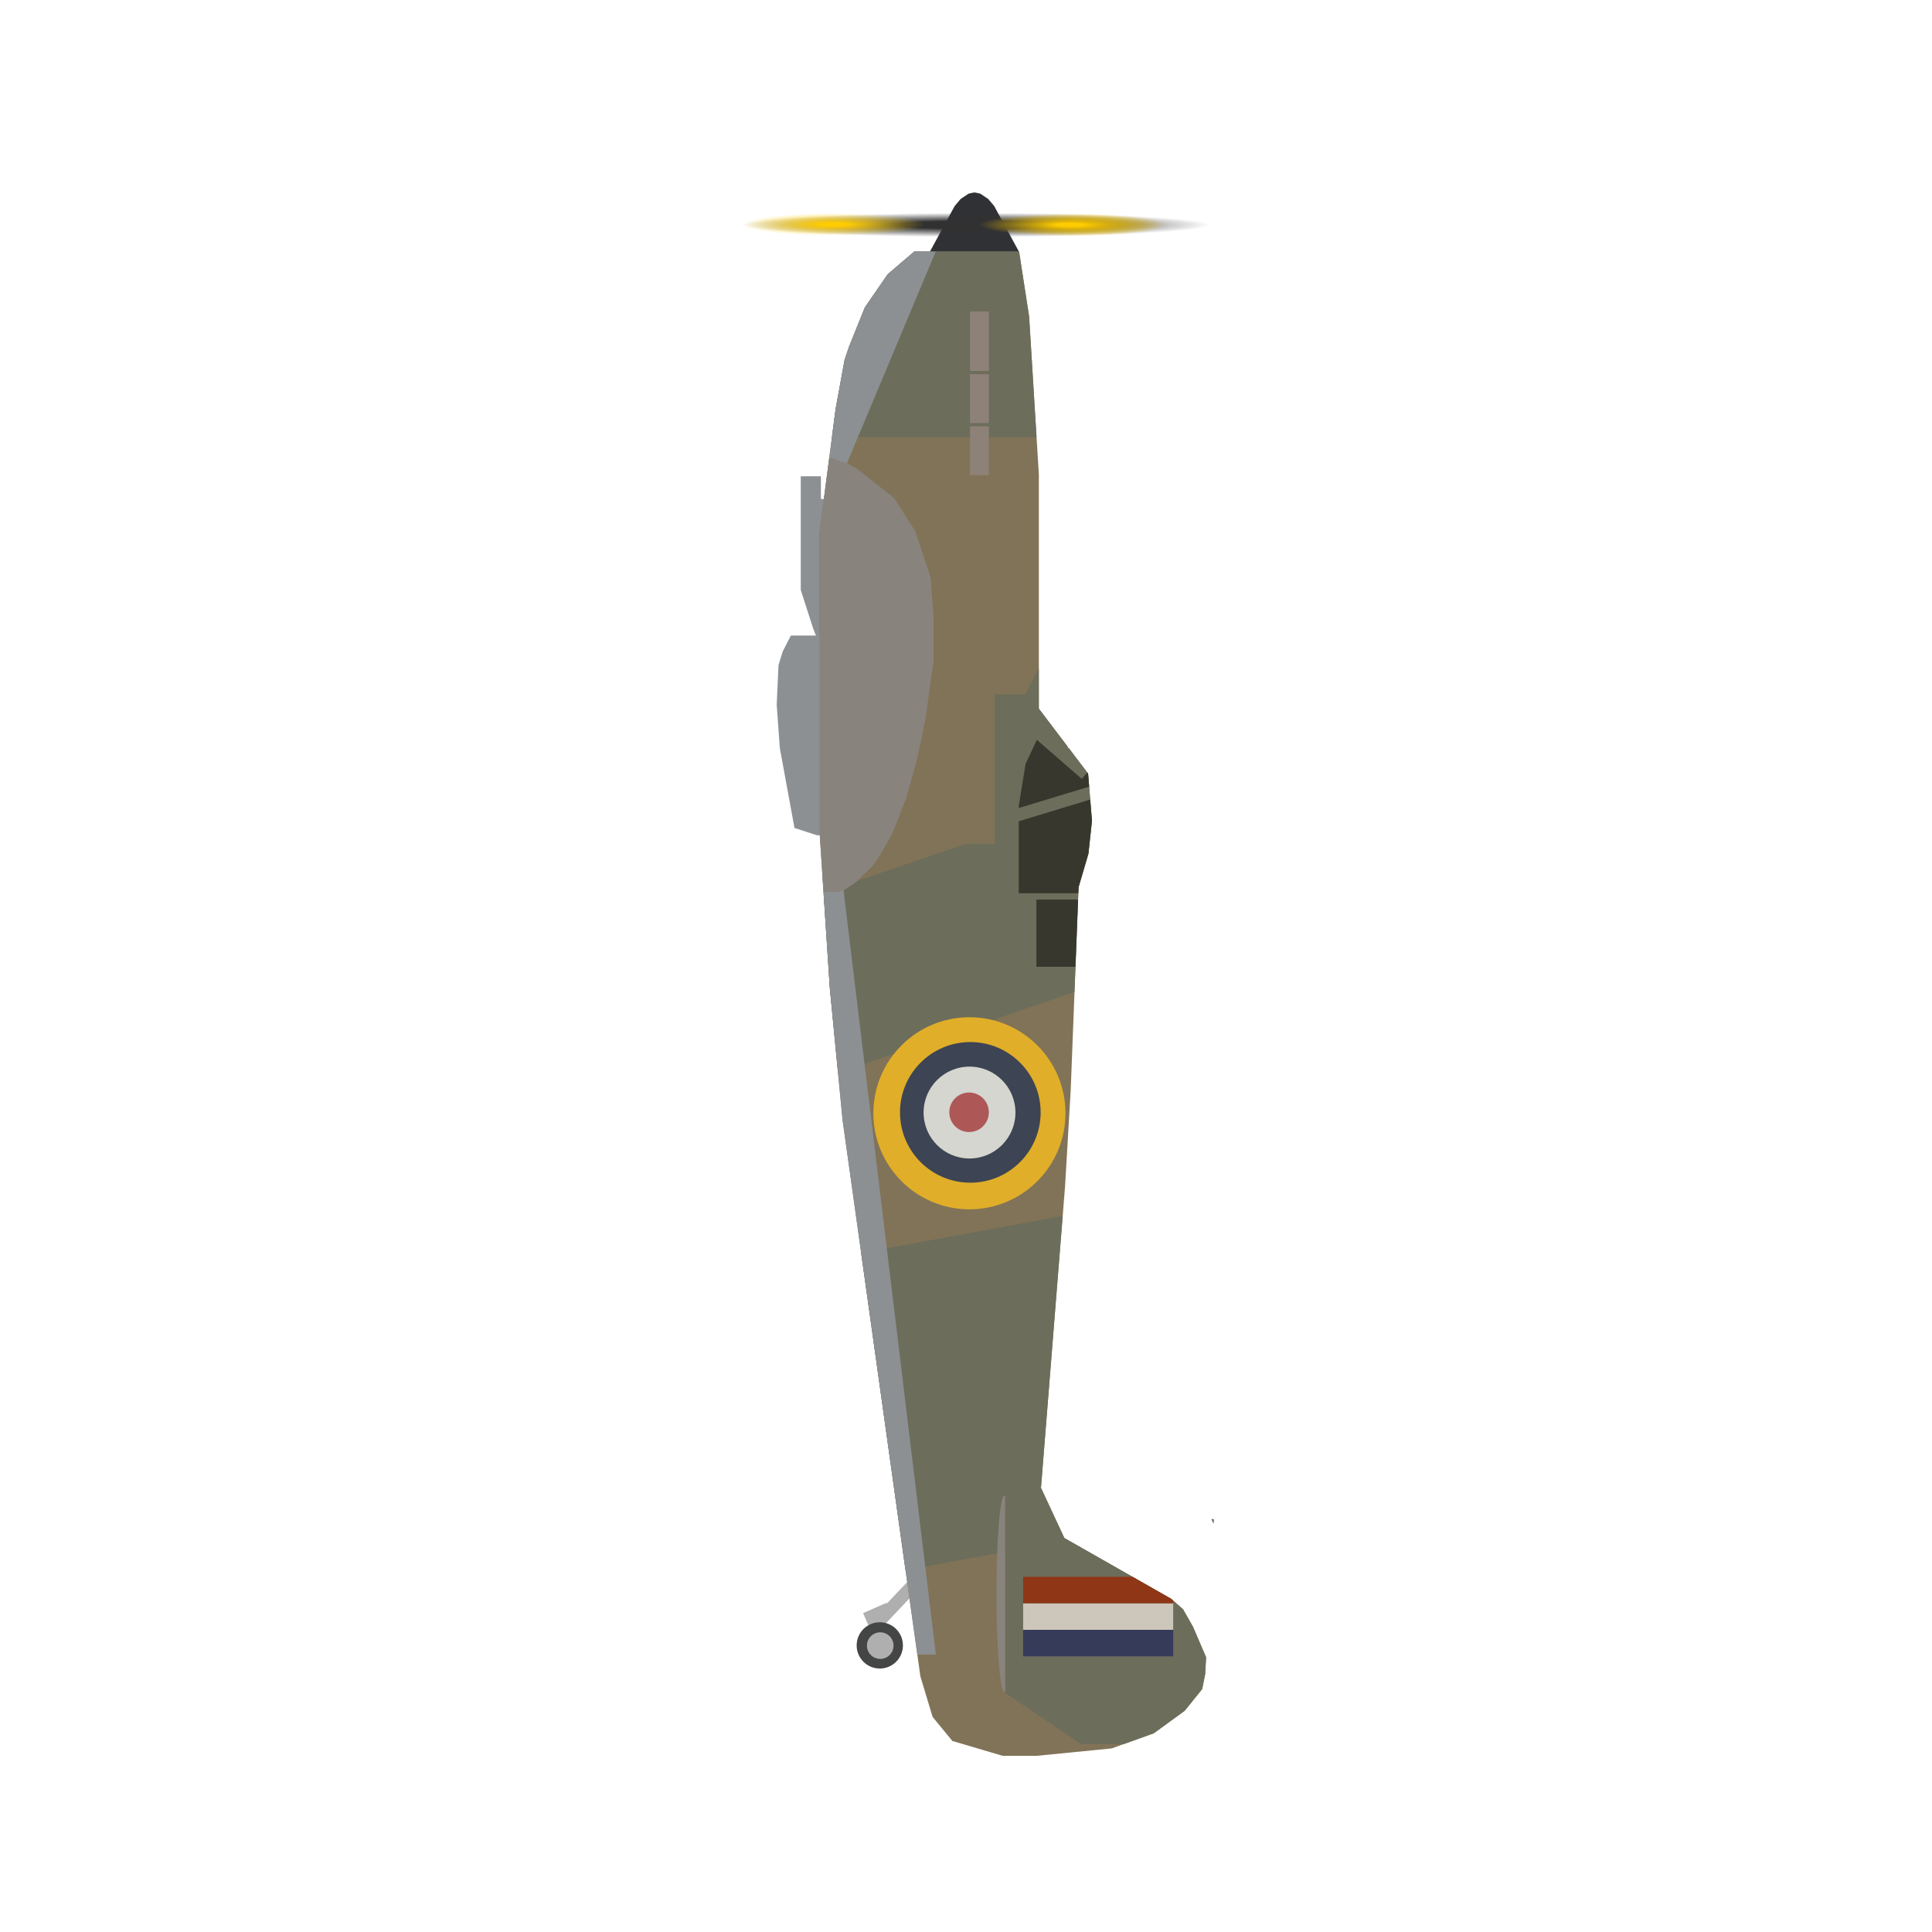 <?xml version="1.0" encoding="UTF-8" standalone="no"?>
<!-- Created with Inkscape (http://www.inkscape.org/) -->

<svg
   width="200mm"
   height="200mm"
   viewBox="0 0 200 200"
   version="1.1"
   id="svg1"
   xml:space="preserve"
   inkscape:version="1.4 (86a8ad7, 2024-10-11)"
   sodipodi:docname="spitfire right 1.svg"
   xmlns:inkscape="http://www.inkscape.org/namespaces/inkscape"
   xmlns:sodipodi="http://sodipodi.sourceforge.net/DTD/sodipodi-0.dtd"
   xmlns:xlink="http://www.w3.org/1999/xlink"
   xmlns="http://www.w3.org/2000/svg"
   xmlns:svg="http://www.w3.org/2000/svg"><sodipodi:namedview
     id="namedview1"
     pagecolor="#ffffff"
     bordercolor="#000000"
     borderopacity="0.25"
     inkscape:showpageshadow="2"
     inkscape:pageopacity="0.0"
     inkscape:pagecheckerboard="0"
     inkscape:deskcolor="#d1d1d1"
     inkscape:document-units="mm"
     showguides="false"
     inkscape:zoom="0.69219275"
     inkscape:cx="301.93902"
     inkscape:cy="376.34026"
     inkscape:window-width="1920"
     inkscape:window-height="1017"
     inkscape:window-x="-8"
     inkscape:window-y="-8"
     inkscape:window-maximized="1"
     inkscape:current-layer="layer1" /><defs
     id="defs1"><linearGradient
       id="linearGradient55"
       inkscape:collect="always"><stop
         style="stop-color:#ffcc00;stop-opacity:1;"
         offset="0.146"
         id="stop56" /><stop
         style="stop-color:#ffcc00;stop-opacity:0;"
         offset="1"
         id="stop57" /></linearGradient><linearGradient
       id="linearGradient54"
       inkscape:collect="always"><stop
         style="stop-color:#313132;stop-opacity:1;"
         offset="0.32"
         id="stop54" /><stop
         style="stop-color:#313132;stop-opacity:0;"
         offset="1"
         id="stop55" /></linearGradient><radialGradient
       inkscape:collect="always"
       xlink:href="#linearGradient55"
       id="radialGradient9"
       gradientUnits="userSpaceOnUse"
       gradientTransform="matrix(1.434,0,0,0.176,-63.469,17.675)"
       cx="104.419"
       cy="31.571"
       fx="104.419"
       fy="31.571"
       r="6.595" /><radialGradient
       inkscape:collect="always"
       xlink:href="#linearGradient55"
       id="radialGradient10"
       gradientUnits="userSpaceOnUse"
       gradientTransform="matrix(1.434,0,0,0.176,-38.965,17.721)"
       cx="104.419"
       cy="31.571"
       fx="104.419"
       fy="31.571"
       r="6.595" /><radialGradient
       inkscape:collect="always"
       xlink:href="#linearGradient54"
       id="radialGradient11"
       gradientUnits="userSpaceOnUse"
       gradientTransform="matrix(1,0,0,0.052,-3.853,21.634)"
       cx="104.886"
       cy="31.767"
       fx="104.886"
       fy="31.767"
       r="24.262" /><radialGradient
       inkscape:collect="always"
       xlink:href="#linearGradient55"
       id="radialGradient12"
       gradientUnits="userSpaceOnUse"
       gradientTransform="matrix(1.434,0,0,0.176,-38.232,17.721)"
       cx="104.419"
       cy="31.571"
       fx="104.419"
       fy="31.571"
       r="6.595" /></defs><g
     inkscape:label="圖層 1"
     inkscape:groupmode="layer"
     id="layer1"><rect
       style="fill:#afafaf;fill-opacity:1;stroke-width:2.097"
       id="rect64"
       width="9.761"
       height="1.337"
       x="-60.081"
       y="180.839"
       transform="rotate(-46.519)" /><path
       id="rect37"
       style="fill:#8c9093;fill-opacity:1;stroke-width:1.58"
       d="m 82.894,49.302 v 11.772 l 1.303,4.042 0.388,0.981 h 3.344 v -14.442 H 84.98 v -2.352 z" /><path
       id="rect1"
       style="fill:#817358;fill-opacity:1;stroke-width:4.327"
       d="m 94.644,26.043 -2.744,2.342 -2.367,3.433 -1.635,4.053 -0.47,1.407 -0.927,5.074 -1.663,12.756 V 86.068 l 1.062,16.187 1.323,13.694 8.056,57.596 1.267,4.192 2.042,2.488 5.224,1.542 h 3.456 l 7.812,-0.772 4.364,-1.568 3.201,-2.332 1.801,-2.239 0.312,-1.53 0.098,-1.762 -1.354,-3.157 -1.026,-1.806 -1.24,-1.096 -11.005,-6.264 0.008,-0.013 -0.041,0.019 -2.465,-5.292 0.038,-0.018 2.482,-31.099 0.584,-9.926 0.815,-21.042 -0.005,-5.07e-4 1.029,-3.499 0.365,-3.395 -0.4,-4.895 -2.009,-2.65 h -0.093 v -0.123 l -2.997,-3.952 h -9.8e-4 v -9.8e-4 l -0.003,-0.004 0.003,-0.002 v -24.243 l -1.005,-16.338 -1.039,-6.725 z m 30.771,131.2 0.208,0.485 0.025,-0.442 z" /><path
       id="rect39"
       style="fill:#8c9093;fill-opacity:1;stroke-width:1.58"
       d="m 81.872,65.792 -0.845,1.647 -0.438,1.421 -0.185,4.111 0.325,4.481 1.516,8.26 2.314,0.75 h 2.042 V 65.792 Z" /><path
       id="rect19"
       style="fill:#6c6d5b;fill-opacity:1;stroke-width:0.265"
       d="M 94.644 26.043 L 91.9 28.385 L 89.534 31.818 L 87.899 35.87 L 87.428 37.278 L 86.501 42.351 L 86.121 45.264 L 107.3 45.264 L 106.532 32.768 L 105.493 26.043 L 94.644 26.043 z M 107.537 69.191 L 106.128 71.895 L 102.978 71.895 L 102.978 86.324 L 102.966 86.328 L 102.966 87.342 L 100.004 87.342 L 85.253 92.392 L 85.9 102.255 L 86.752 111.071 L 111.229 102.691 L 111.648 91.87 L 111.643 91.87 L 112.672 88.371 L 113.037 84.976 L 112.637 80.081 L 110.628 77.431 L 110.534 77.431 L 110.534 77.308 L 108.838 75.071 L 107.538 73.356 L 107.537 73.356 L 107.537 73.355 L 107.533 73.352 L 107.537 73.35 L 107.537 71.895 L 107.537 69.191 z M 110.006 125.875 L 89.148 129.711 L 93.739 162.538 L 104.042 160.643 L 104.042 175.209 L 104.074 175.209 L 104.052 175.235 L 105.307 176.084 L 105.307 176.117 L 105.355 176.117 L 111.891 180.537 L 116.353 180.537 L 119.442 179.427 L 122.643 177.095 L 124.444 174.856 L 124.756 173.326 L 124.853 171.564 L 123.499 168.407 L 122.473 166.601 L 121.233 165.505 L 110.227 159.241 L 110.236 159.228 L 110.194 159.247 L 107.729 153.955 L 107.767 153.937 L 110.006 125.875 z M 125.415 157.243 L 125.623 157.728 L 125.648 157.287 L 125.415 157.243 z M 105.538 160.367 L 105.565 160.445 L 105.45 160.445 L 105.45 160.383 L 105.538 160.367 z " /><path
       id="rect44"
       style="fill:#8c9093;fill-opacity:1;stroke-width:1.58"
       d="m 87.068,90.037 -1.954,0.236 0.786,11.981 1.323,13.694 7.74,55.336 h 1.92 z" /><path
       id="path45"
       style="fill:#89837d;fill-opacity:1;stroke-width:1.58"
       d="m 103.976,154.819 a 0.82,10.165 0 0 0 -0.82,10.165 0.82,10.165 0 0 0 0.82,10.165 0.82,10.165 0 0 0 0.076,-0.045 v -20.241 a 0.82,10.165 0 0 0 -0.076,-0.045 z" /><rect
       style="fill:#363b5a;fill-opacity:1;stroke-width:1.58"
       id="rect45"
       width="15.535"
       height="2.749"
       x="105.915"
       y="168.715" /><rect
       style="fill:#cdc6ba;fill-opacity:1;stroke-width:1.58"
       id="rect46"
       width="15.535"
       height="2.749"
       x="105.915"
       y="165.97" /><path
       id="rect47"
       style="fill:#8e3616;fill-opacity:1;stroke-width:1.58"
       d="m 105.915,163.225 v 2.749 h 15.535 v -0.278 l -0.217,-0.192 -4.005,-2.279 z" /><circle
       style="fill:#e0ae29;fill-opacity:1;stroke-width:1.744"
       id="circle51-7"
       cx="100.354"
       cy="115.246"
       r="9.943" /><circle
       style="fill:#3d4453;fill-opacity:1;stroke-width:2.801"
       id="circle52-6"
       cx="100.447"
       cy="115.153"
       r="7.28" /><circle
       style="fill:#d4d6cf;fill-opacity:1;stroke-width:3.288"
       id="circle53-1"
       cx="100.364"
       cy="115.171"
       r="4.755" /><circle
       style="fill:#ae5757;fill-opacity:1;stroke-width:2.297"
       id="circle54-4"
       cx="100.319"
       cy="115.143"
       r="2.046" /><rect
       style="fill:#8e8178;fill-opacity:1;stroke-width:1.58"
       id="rect54"
       width="1.954"
       height="6.161"
       x="100.417"
       y="32.243" /><rect
       style="fill:#8e8178;fill-opacity:1;stroke-width:1.433"
       id="rect55"
       width="1.954"
       height="5.068"
       x="100.417"
       y="38.728" /><rect
       style="fill:#8e8178;fill-opacity:1;stroke-width:1.433"
       id="rect56"
       width="1.954"
       height="5.068"
       x="100.417"
       y="44.12" /><path
       id="rect57"
       style="fill:#38372d;fill-opacity:1;stroke-width:1.58"
       d="m 107.335,76.588 -1.171,2.499 -0.705,4.362 v 0.202 l 7.288,-2.216 -0.11,-1.354 -0.08,-0.106 -0.572,0.658 z m 5.521,6.181 -7.397,2.249 v 7.451 h 6.165 l 0.023,-0.598 -0.005,-5.07e-4 1.029,-3.499 0.365,-3.395 z m -5.567,10.356 v 6.956 h 4.04 l 0.27,-6.956 z" /><rect
       style="fill:#afafaf;fill-opacity:1;stroke-width:1.358"
       id="rect65"
       width="2.637"
       height="1.48"
       x="14.597"
       y="188.824"
       transform="rotate(-23.728)" /><circle
       style="fill:#444545;fill-opacity:1;stroke-width:1.58"
       id="path63"
       cx="91.076"
       cy="170.331"
       r="2.395" /><circle
       style="fill:#afafaf;fill-opacity:1;stroke-width:1.58"
       id="path64"
       cx="91.123"
       cy="170.354"
       r="1.376" /><g
       id="g12"
       transform="translate(0.016,-0.001)"><ellipse
         style="fill:url(#radialGradient12);stroke-width:0.557"
         id="ellipse1"
         cx="111.483"
         cy="23.263"
         rx="9.456"
         ry="1.158" /><path
         id="path7"
         style="fill:#303135;fill-opacity:1;stroke-width:0.265"
         d="m 100.662,19.939 v 0.023 l -0.408,0.084 -0.822,0.55 -0.618,0.729 -2.563,4.72 h 4.411 0.39 4.411 l -2.563,-4.72 -0.618,-0.729 -0.822,-0.55 -0.408,-0.084 v -0.023 h -0.114 -0.163 z" /><ellipse
         style="fill:url(#radialGradient11);stroke-width:0.612"
         id="ellipse7"
         cx="101.033"
         cy="23.28"
         rx="24.262"
         ry="1.257" /><ellipse
         style="fill:url(#radialGradient10);stroke-width:0.557"
         id="ellipse8"
         cx="110.75"
         cy="23.263"
         rx="9.456"
         ry="1.158" /><ellipse
         style="fill:url(#radialGradient9);stroke-width:0.557"
         id="ellipse9"
         cx="86.246"
         cy="23.217"
         rx="9.456"
         ry="1.158" /></g><path
       id="rect34"
       style="fill:#8c9093;fill-opacity:1;stroke-width:1.58"
       d="m 94.644,26.043 -2.744,2.342 -2.367,3.433 -1.635,4.053 -0.47,1.407 -0.927,5.074 -1.319,10.114 h 0.604 L 96.864,26.043 Z" /><path
       id="rect16"
       style="fill:#89837d;fill-opacity:1;stroke-width:1.58"
       d="m 85.848,47.359 -1.01,7.749 V 86.068 l 0.411,6.263 h 1.549 l 0.612,-0.208 1.293,-0.879 1.664,-1.656 0.592,-0.827 1.316,-2.297 0.292,-0.629 1.263,-3.276 1.117,-4.04 0.826,-3.908 0.868,-6.164 v -4.649 l -0.304,-4.061 -1.59,-4.747 -2.181,-3.43 -3.85,-3.03 -0.983,-0.569 z" /></g></svg>
